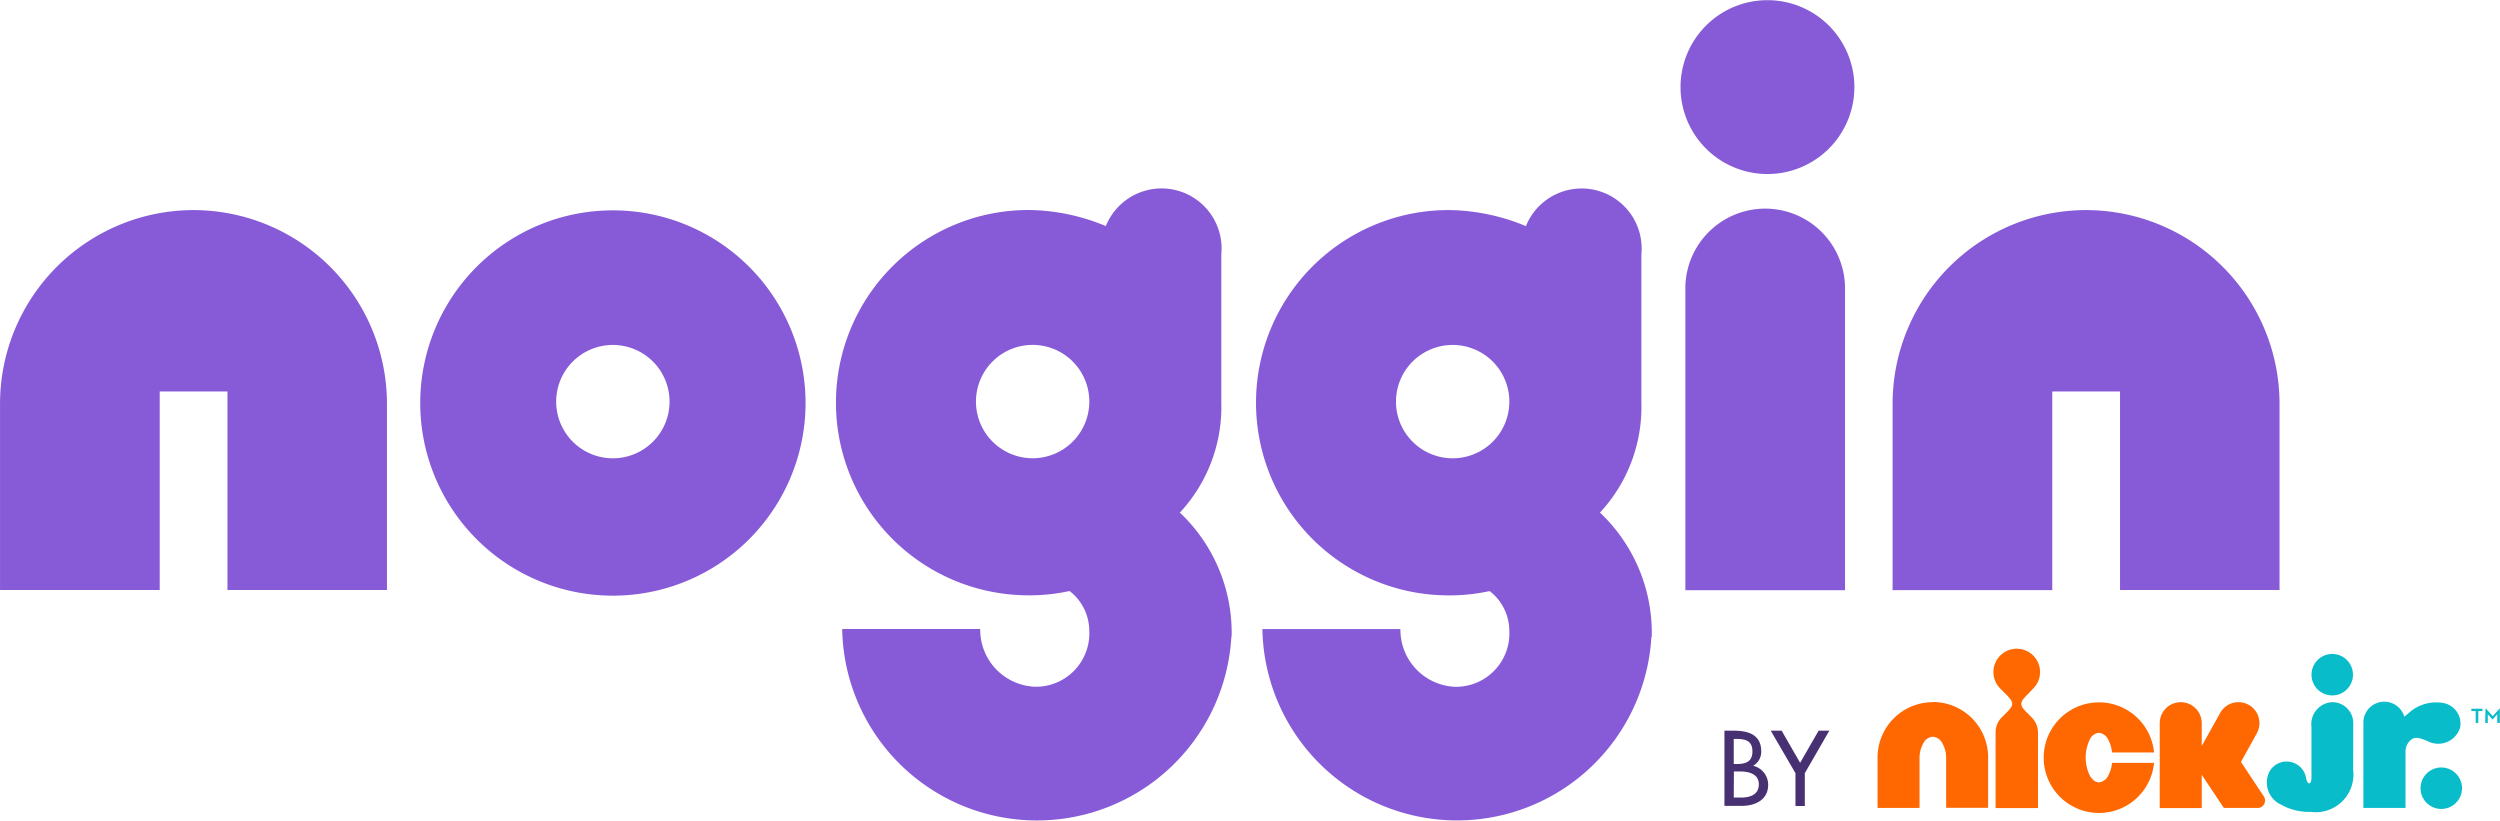 <svg xmlns="http://www.w3.org/2000/svg" xmlns:xlink="http://www.w3.org/1999/xlink" width="86.94" height="28.534" viewBox="0 0 86.94 28.534">
  <defs>
    <clipPath id="clip-path">
      <rect id="Rectángulo_8437" data-name="Rectángulo 8437" width="86.94" height="28.534" fill="none"/>
    </clipPath>
  </defs>
  <g id="Noggin_by_nick_jr" data-name="Noggin by nick jr" transform="translate(42.262 13.87)">
    <g id="Noggin_by_nick_jr-2" data-name="Noggin by nick jr" transform="translate(-42.261 -13.87)" clip-path="url(#clip-path)">
      <path id="Trazado_19078" data-name="Trazado 19078" d="M23.283,14.055a1.971,1.971,0,1,0-1.971,1.977,1.971,1.971,0,0,0,1.971-1.977m4.73.054a6.7,6.7,0,1,1-6.7-6.7,6.7,6.7,0,0,1,6.7,6.7M6.731,7.4A6.737,6.737,0,0,0,0,14.133v6.479H5.553V13.707H7.909v6.905h5.547V14.133A6.737,6.737,0,0,0,6.725,7.4m31.156,6.653a1.971,1.971,0,1,0-1.971,1.977,1.971,1.971,0,0,0,1.971-1.977m4.94,8.186a6.773,6.773,0,0,1-13.534-.27h4.8a1.984,1.984,0,0,0,1.905,2.007,1.857,1.857,0,0,0,1.887-1.959,1.751,1.751,0,0,0-.685-1.37,6.461,6.461,0,0,1-1.424.15,6.7,6.7,0,1,1,0-13.4,7.146,7.146,0,0,1,2.686.559,2.088,2.088,0,0,1,4.015.986V14.1A5.39,5.39,0,0,1,41.03,17.92a5.747,5.747,0,0,1,1.8,4.321m9.658-8.186a1.971,1.971,0,1,0-1.971,1.977,1.971,1.971,0,0,0,1.971-1.977m4.94,8.186A6.77,6.77,0,0,1,43.9,21.97h4.8A1.984,1.984,0,0,0,50.6,23.978a1.857,1.857,0,0,0,1.887-1.959,1.751,1.751,0,0,0-.685-1.37,6.461,6.461,0,0,1-1.424.15,6.7,6.7,0,1,1,0-13.4,7.146,7.146,0,0,1,2.686.559,2.088,2.088,0,0,1,4.015.986V14.1A5.39,5.39,0,0,1,55.64,17.92a5.747,5.747,0,0,1,1.8,4.321M72.547,7.4a6.737,6.737,0,0,0-6.731,6.731v6.485h5.553V13.707h2.356v6.905h5.547V14.133A6.737,6.737,0,0,0,72.541,7.4M61.464,6.146a3.023,3.023,0,1,0-3.023-3.023,3.023,3.023,0,0,0,3.023,3.023M58.609,20.618V10.179a2.777,2.777,0,1,1,5.553,0V20.618Z" transform="translate(0 -0.094)" fill="#875bd8"/>
      <path id="Trazado_19079" data-name="Trazado 19079" d="M997.8,422.8h.318c.493,0,.962.126.962.721a.561.561,0,0,1-.282.5h0a.676.676,0,0,1,.523.661c0,.523-.451.733-.913.733H997.8Zm.324,1.16h.084c.307,0,.565-.06.565-.439s-.253-.433-.559-.433h-.09Zm0,1.166h.253c.3,0,.619-.09.619-.463s-.372-.445-.667-.445h-.2Z" transform="translate(-937.832 -397.39)" fill="#473173"/>
      <path id="Trazado_19080" data-name="Trazado 19080" d="M1024.6,422.8h.379l.643,1.118.643-1.118h.373l-.853,1.478v1.142h-.325v-1.142Z" transform="translate(-963.022 -397.39)" fill="#473173"/>
      <path id="Trazado_19081" data-name="Trazado 19081" d="M1313.717,379.842a.721.721,0,1,0-.721-.721.721.721,0,0,0,.721.721m.727,2.584a1.31,1.31,0,0,1-1.473,1.466h-.042a1.952,1.952,0,0,1-.98-.246.843.843,0,0,1-.409-1.166.685.685,0,0,1,1.268.24c.048.258.186.228.186-.012V380.93a.763.763,0,0,1,.727-.853.727.727,0,0,1,.727.727Z" transform="translate(-1232.612 -355.658)" fill="#09bcca"/>
      <path id="Trazado_19082" data-name="Trazado 19082" d="M1369.058,409.725V407.76a.518.518,0,0,1,.252-.445c.162-.066.318.012.5.078a.793.793,0,0,0,1.148-.469.727.727,0,0,0-.583-.847,1.421,1.421,0,0,0-1.226.367h0l-.132.108a.727.727,0,0,0-1.424.222v2.951Z" transform="translate(-1285.405 -381.629)" fill="#09bcca"/>
      <path id="Trazado_19083" data-name="Trazado 19083" d="M1401.321,445.542a.721.721,0,1,0-.721-.721.721.721,0,0,0,.721.721" transform="translate(-1316.424 -417.41)" fill="#09bcca"/>
      <path id="Trazado_19084" data-name="Trazado 19084" d="M1088.323,406.206a1.923,1.923,0,0,0-1.923,1.923v1.755h1.46v-1.731a1.014,1.014,0,0,1,.138-.529.39.39,0,0,1,.325-.216.4.4,0,0,1,.324.216,1.018,1.018,0,0,1,.138.529v1.725h1.46v-1.755a1.923,1.923,0,0,0-1.923-1.923" transform="translate(-1021.107 -381.787)" fill="#ff6700"/>
      <path id="Trazado_19085" data-name="Trazado 19085" d="M1154.835,376.743a.811.811,0,1,0-1.148,0l.18.18c.3.3.319.379.036.661l-.162.162a.734.734,0,0,0-.216.523V380.9H1155v-2.626a.732.732,0,0,0-.216-.523l-.162-.162c-.283-.283-.265-.361.036-.661Z" transform="translate(-1084.128 -352.799)" fill="#ff6700"/>
      <path id="Trazado_19086" data-name="Trazado 19086" d="M1184.792,408.93a.4.4,0,0,1-.331.252c-.132,0-.24-.1-.324-.252a1.448,1.448,0,0,1,0-1.22.4.4,0,0,1,.325-.252.417.417,0,0,1,.331.252,1.213,1.213,0,0,1,.126.433h1.46a1.923,1.923,0,1,0,0,.361h-1.46a1.213,1.213,0,0,1-.126.433" transform="translate(-1111.471 -381.975)" fill="#ff6700"/>
      <path id="Trazado_19087" data-name="Trazado 19087" d="M1253.36,409.365a.252.252,0,0,0-.036-.132l-.8-1.208.553-1a.729.729,0,0,0-1.256-.739l-.661,1.184v-.793a.73.73,0,0,0-1.461,0v2.951h1.461V408.47l.769,1.154h1.178a.252.252,0,0,0,.252-.252" transform="translate(-1174.593 -381.527)" fill="#ff6700"/>
      <path id="Trazado_19088" data-name="Trazado 19088" d="M1430.15,410.084H1430v-.078h.385v.078h-.144v.415h-.09Zm.343-.084h.012l.24.264.234-.264h.012v.5h-.09v-.306l-.156.18h-.018l-.156-.18v.306h-.09Z" transform="translate(-1344.057 -385.359)" fill="#09bcca"/>
    </g>
  </g>
</svg>
